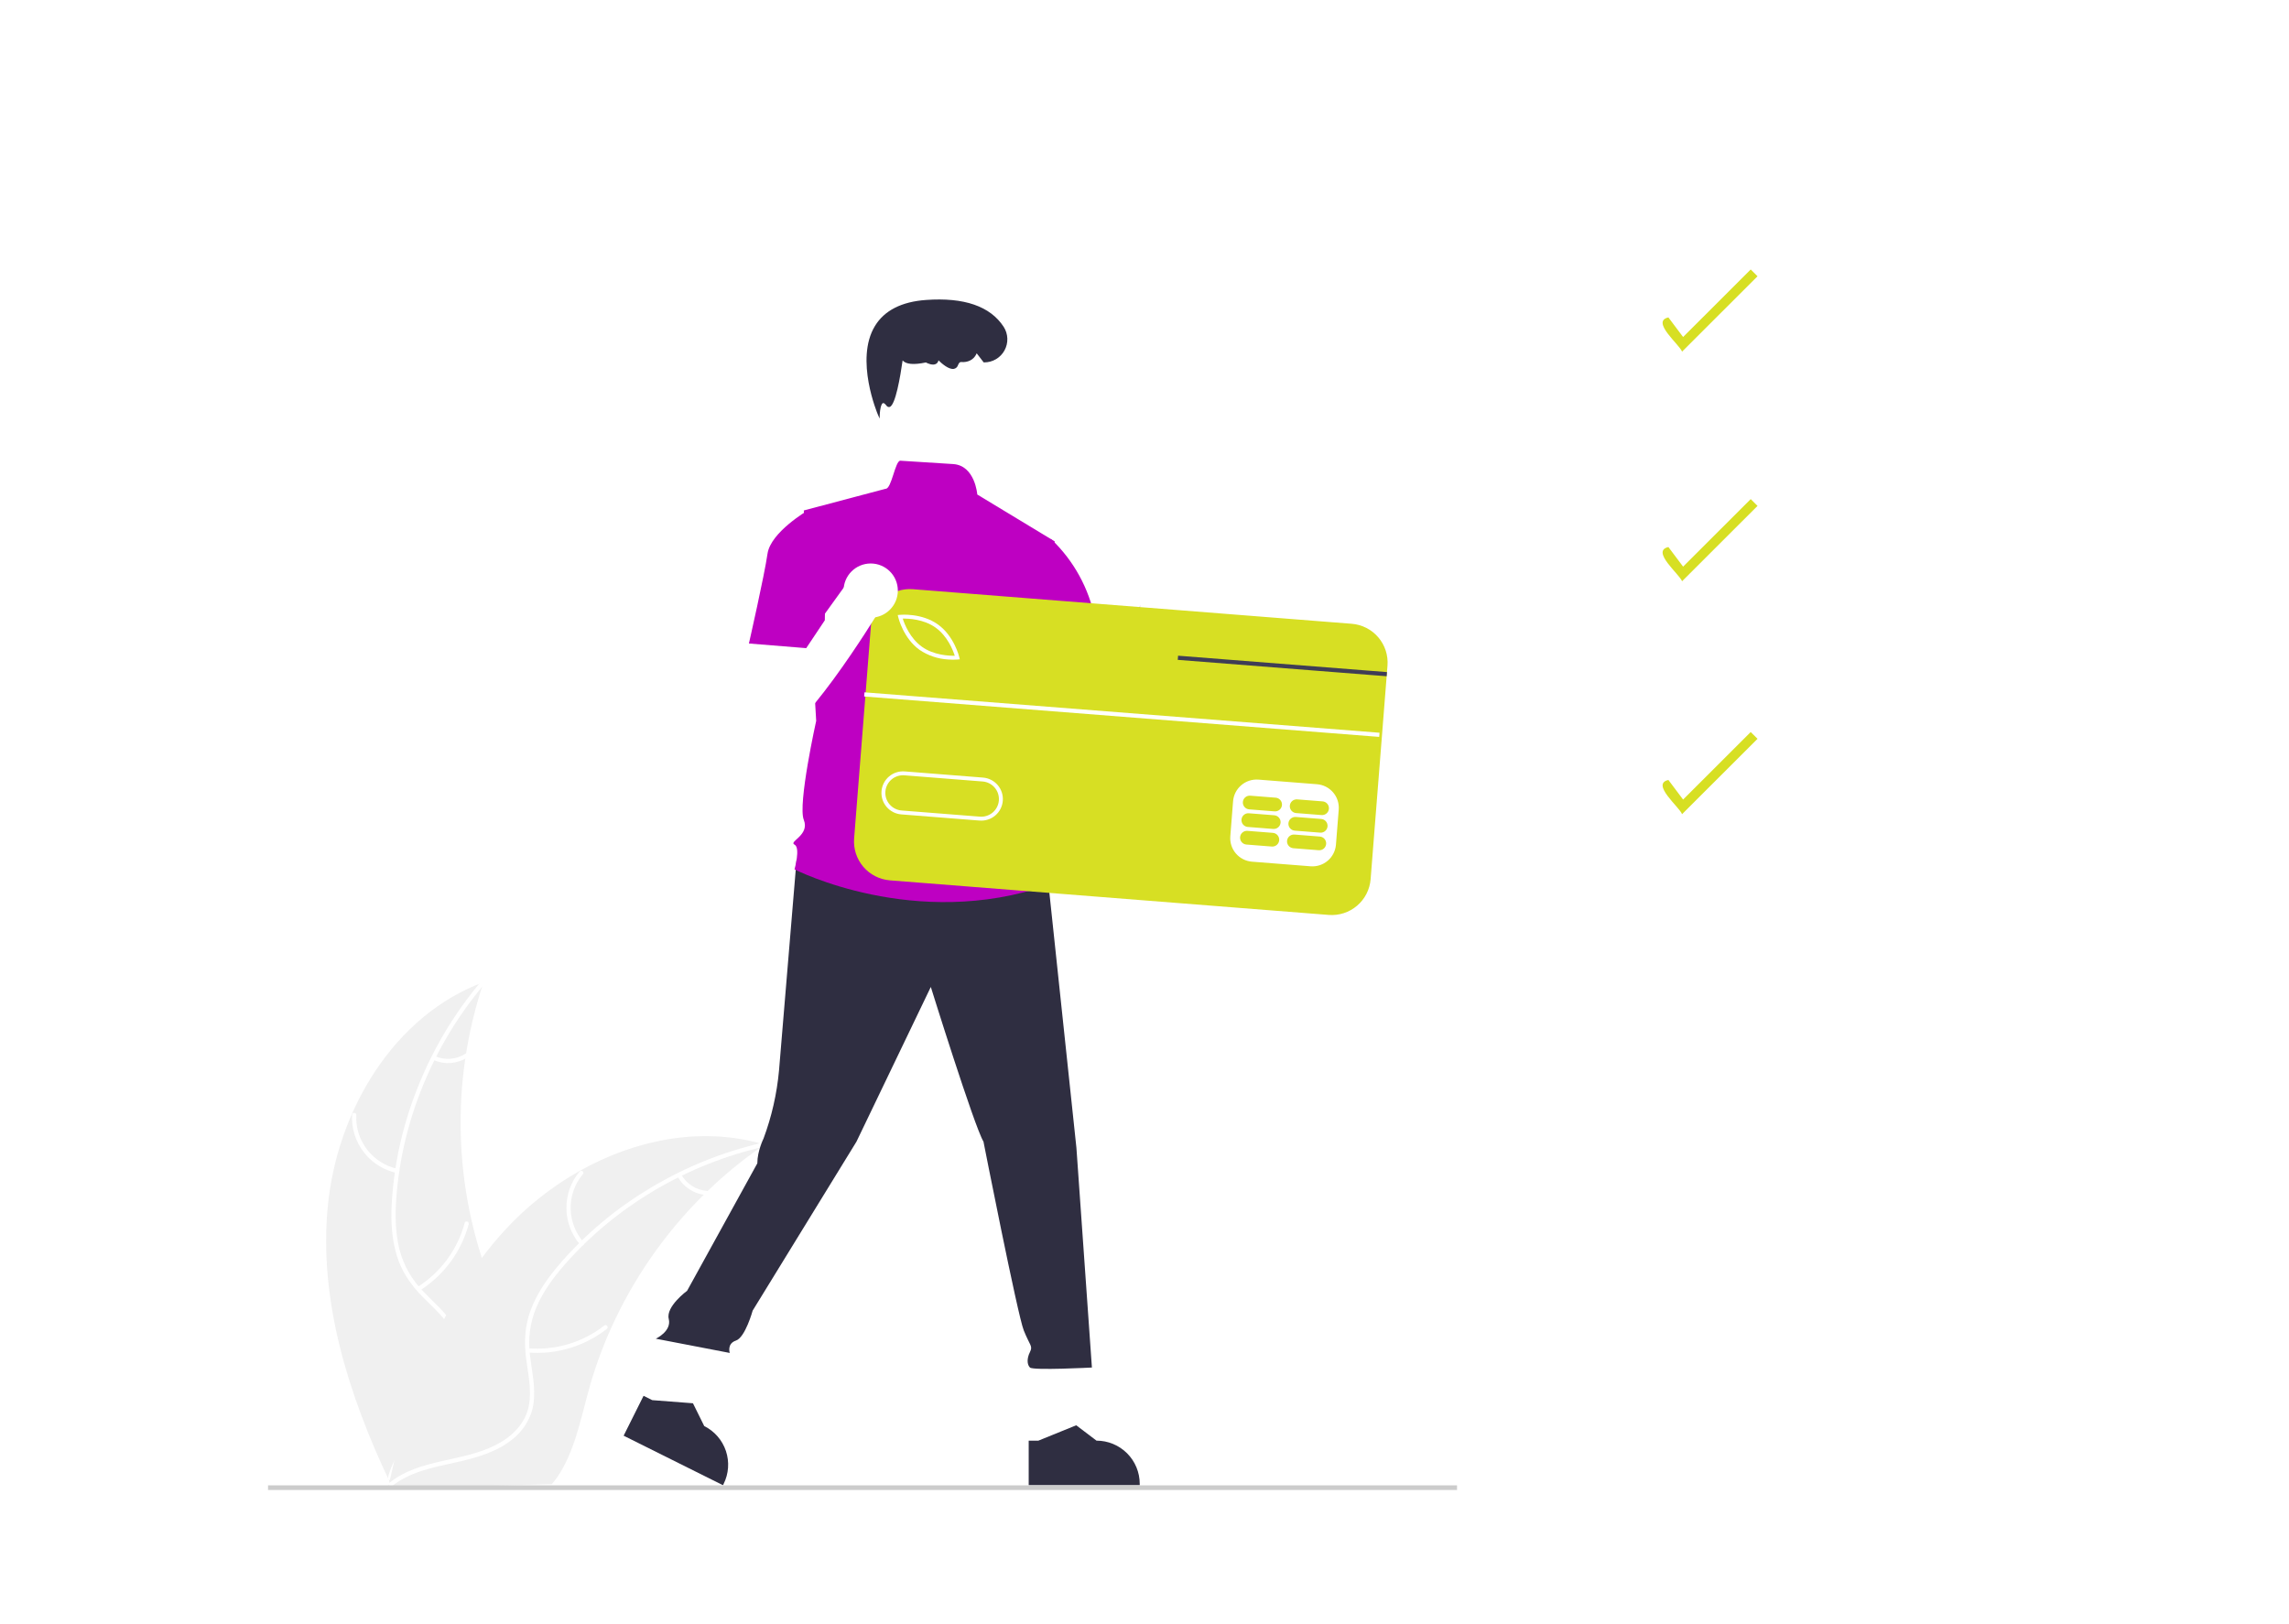 <svg width="854" height="606" viewBox="0 0 854 606" fill="none" xmlns="http://www.w3.org/2000/svg">
<g filter="url(#filter0_d_745_523)">
<rect x="2.5" y="2.5" width="799" height="551" rx="47.5" stroke="white" stroke-width="5" shape-rendering="crispEdges"/>
<g clip-path="url(#clip0_745_523)">
<path d="M72.312 399.977C75.801 364.404 96.888 328.894 130.44 316.473C118.042 353.317 119.089 393.355 133.398 429.502C138.967 443.423 146.612 458.326 142.088 472.62C139.274 481.514 132.002 488.452 123.787 492.886C115.572 497.319 106.384 499.57 97.312 501.777L95.555 503.307C80.218 471.013 68.823 435.551 72.312 399.977Z" fill="#F0F0F0"/>
<path d="M130.793 317.135C111.849 339.471 99.926 367.997 97.841 397.241C97.391 403.564 97.484 410.016 99.026 416.197C100.576 422.209 103.709 427.697 108.1 432.091C112.112 436.27 116.701 440.081 119.626 445.161C122.709 450.516 122.983 456.685 121.12 462.507C118.84 469.63 114.134 475.51 109.332 481.101C104.001 487.308 98.364 493.671 96.24 501.772C95.983 502.753 94.474 502.297 94.731 501.317C98.426 487.223 111.811 478.924 117.965 466.157C120.836 460.199 121.928 453.341 118.93 447.209C116.309 441.847 111.581 437.914 107.482 433.718C103.178 429.312 99.839 424.441 98.03 418.506C96.179 412.435 95.832 405.973 96.119 399.666C96.877 385.371 99.879 371.283 105.018 357.92C110.797 342.635 119.151 328.451 129.719 315.981C130.373 315.209 131.443 316.368 130.793 317.135Z" fill="white"/>
<path d="M98.017 387.7C93.115 386.645 88.747 383.884 85.695 379.91C82.642 375.936 81.103 371.007 81.352 366.004C81.364 365.8 81.455 365.608 81.606 365.47C81.756 365.332 81.955 365.257 82.159 365.262C82.364 365.267 82.558 365.351 82.702 365.496C82.846 365.642 82.927 365.837 82.929 366.041C82.688 370.7 84.122 375.291 86.973 378.986C89.823 382.681 93.901 385.237 98.472 386.192C99.465 386.4 99.004 387.907 98.017 387.7Z" fill="white"/>
<path d="M105.788 430.24C114.449 424.763 120.726 416.226 123.367 406.331C123.627 405.351 125.137 405.807 124.877 406.786C122.11 417.077 115.56 425.948 106.534 431.628C105.673 432.169 104.932 430.778 105.788 430.24Z" fill="white"/>
<path d="M112.299 344.091C114.111 344.894 116.094 345.234 118.07 345.083C120.046 344.931 121.954 344.291 123.621 343.221C124.475 342.669 125.215 344.061 124.367 344.609C122.519 345.783 120.412 346.487 118.229 346.659C116.046 346.832 113.854 346.468 111.844 345.599C111.648 345.533 111.484 345.395 111.386 345.212C111.288 345.03 111.263 344.817 111.317 344.618C111.378 344.418 111.515 344.251 111.699 344.152C111.883 344.054 112.099 344.032 112.299 344.091Z" fill="white"/>
<path d="M235.281 377.12C234.758 377.479 234.235 377.839 233.712 378.212C226.704 383.08 220.105 388.51 213.978 394.446C213.497 394.898 213.016 395.363 212.549 395.827C197.94 410.287 186.146 427.33 177.765 446.091C174.437 453.559 171.683 461.269 169.526 469.155C166.548 480.046 164.187 492.091 157.964 501.098C157.325 502.045 156.629 502.951 155.878 503.812L97.559 505.331C97.425 505.268 97.291 505.218 97.156 505.155L94.83 505.322C94.913 504.908 95.008 504.48 95.091 504.065C95.138 503.825 95.198 503.584 95.245 503.343C95.28 503.182 95.316 503.022 95.339 502.875C95.351 502.822 95.363 502.768 95.375 502.728C95.398 502.581 95.434 502.447 95.458 502.313C95.981 499.919 96.522 497.524 97.081 495.129C97.08 495.115 97.08 495.115 97.093 495.102C101.397 476.861 107.264 458.82 115.685 442.241C115.939 441.742 116.191 441.23 116.471 440.731C120.309 433.279 124.75 426.153 129.749 419.424C132.499 415.748 135.433 412.213 138.54 408.834C146.586 400.117 155.954 392.719 166.301 386.91C186.93 375.333 211.035 370.476 233.564 376.633C234.141 376.791 234.704 376.949 235.281 377.12Z" fill="#F0F0F0"/>
<path d="M235.169 377.862C206.581 384.303 179.868 399.908 160.578 422.004C156.407 426.782 152.593 431.99 150.1 437.852C147.713 443.585 146.907 449.851 147.765 456.001C148.449 461.75 149.816 467.552 149.089 473.368C148.324 479.498 144.825 484.588 139.828 488.116C133.715 492.432 126.413 494.297 119.21 495.873C111.211 497.623 102.876 499.313 96.298 504.504C95.501 505.133 94.57 503.86 95.366 503.233C106.811 494.202 122.501 495.626 135.109 489.133C140.992 486.103 145.997 481.284 147.3 474.585C148.438 468.727 147.034 462.743 146.29 456.927C145.51 450.821 145.779 444.924 147.912 439.097C150.093 433.137 153.711 427.768 157.741 422.905C166.962 411.947 177.85 402.505 190.007 394.925C203.834 386.197 219.054 379.896 235.007 376.295C235.995 376.072 236.15 377.641 235.169 377.862Z" fill="white"/>
<path d="M166.469 414.493C163.19 410.702 161.367 405.871 161.325 400.862C161.283 395.853 163.025 390.992 166.24 387.147C166.893 386.371 168.13 387.349 167.476 388.126C164.476 391.7 162.854 396.228 162.902 400.893C162.951 405.557 164.667 410.051 167.741 413.562C168.408 414.326 167.132 415.252 166.469 414.493Z" fill="white"/>
<path d="M147.034 453.132C157.251 453.968 167.408 450.926 175.48 444.614C176.279 443.988 177.209 445.26 176.411 445.885C167.999 452.438 157.423 455.582 146.793 454.688C145.78 454.603 146.026 453.046 147.034 453.132Z" fill="white"/>
<path d="M204.157 388.262C205.12 389.993 206.498 391.458 208.167 392.525C209.836 393.592 211.745 394.228 213.721 394.377C214.735 394.45 214.487 396.006 213.48 395.934C211.297 395.76 209.19 395.054 207.343 393.879C205.496 392.704 203.965 391.095 202.884 389.193C202.768 389.022 202.72 388.813 202.752 388.609C202.783 388.404 202.892 388.219 203.055 388.092C203.224 387.97 203.435 387.919 203.641 387.951C203.847 387.983 204.033 388.095 204.157 388.262Z" fill="white"/>
<path d="M577.558 81.212C576.688 78.643 565.769 69.913 572.46 68.446L577.946 75.754L603.173 50.555L605.711 53.089L577.558 81.212Z" fill="#D7DF23"/>
<path d="M577.558 166.899C576.688 164.331 565.769 155.601 572.46 154.133L577.946 161.442L603.173 136.242L605.711 138.777L577.558 166.899Z" fill="#D7DF23"/>
<path d="M577.558 253.813C576.688 251.245 565.769 242.515 572.46 241.047L577.946 248.356L603.173 223.156L605.711 225.691L577.558 253.813Z" fill="#D7DF23"/>
<path d="M554.327 183.548C558.627 183.548 562.112 180.067 562.112 175.772C562.112 171.478 558.627 167.996 554.327 167.996C550.028 167.996 546.543 171.478 546.543 175.772C546.543 180.067 550.028 183.548 554.327 183.548Z" fill="white"/>
<path d="M554.327 98.787C558.627 98.787 562.112 95.305 562.112 91.011C562.112 86.716 558.627 83.234 554.327 83.234C550.028 83.234 546.543 86.716 546.543 91.011C546.543 95.305 550.028 98.787 554.327 98.787Z" fill="white"/>
<path d="M754 73.125H628.67V74.68H754V73.125Z" fill="white"/>
<path d="M558.22 273.9C562.519 273.9 566.005 270.419 566.005 266.124C566.005 261.829 562.519 258.348 558.22 258.348C553.921 258.348 550.436 261.829 550.436 266.124C550.436 270.419 553.921 273.9 558.22 273.9Z" fill="white"/>
<path d="M754 158.812H628.67V160.368H754V158.812Z" fill="white"/>
<path d="M754 245.727H628.67V247.282H754V245.727Z" fill="white"/>
<path d="M597.219 265.401H558.297V225.742H584.764V227.297H559.854V263.846H595.662V245.96H597.219V265.401Z" fill="white"/>
<path d="M597.219 178.307H558.297V138.648H584.764V140.204H559.854V176.752H595.662V158.867H597.219V178.307Z" fill="white"/>
<path d="M597.219 89.659H558.297V50H584.764V51.555H559.854V88.103H595.662V70.218H597.219V89.659Z" fill="white"/>
<path d="M343.09 191.348C343.09 191.348 332.687 235.223 345.401 235.223C358.115 235.223 388.167 185.575 388.167 185.575L377.764 172.875L359.093 198.77L358.115 185.575L343.09 191.348Z" fill="#A0616A"/>
<path d="M385.395 187.484C390.984 187.484 395.515 182.958 395.515 177.375C395.515 171.792 390.984 167.266 385.395 167.266C379.806 167.266 375.275 171.792 375.275 177.375C375.275 182.958 379.806 187.484 385.395 187.484Z" fill="white"/>
<path d="M334.271 490.169L347.74 490.169L354.149 438.266L334.268 438.266L334.271 490.169Z" fill="white"/>
<path d="M333.796 504.209L375.219 504.207V503.684C375.219 499.412 373.52 495.316 370.496 492.295C367.473 489.275 363.372 487.578 359.096 487.578H359.095L351.528 481.844L337.411 487.579L333.795 487.579L333.796 504.209Z" fill="#2F2E41"/>
<path d="M189.373 473.383L201.426 479.391L230.362 435.809L212.573 426.941L189.373 473.383Z" fill="white"/>
<path d="M182.672 485.731L219.736 504.208L219.97 503.74C221.88 499.918 222.191 495.495 220.836 491.444C219.481 487.393 216.57 484.045 212.744 482.137L212.743 482.137L208.536 473.631L193.341 472.465L190.105 470.852L182.672 485.731Z" fill="#2F2E41"/>
<path d="M493.6 504.258H50V506H493.6V504.258Z" fill="#CCCCCC"/>
<path d="M247.181 270.942C247.181 270.942 241.798 335.6 240.642 349.455C239.849 358.14 237.906 366.682 234.863 374.856C234.863 374.856 232.551 379.474 232.551 384.092L206.353 431.655C206.353 431.655 198.347 437.533 199.503 442.151C200.658 446.77 194.676 449.54 194.676 449.54L222.265 454.852C222.265 454.852 221.109 451.388 224.577 450.233C228.044 449.079 230.805 439.064 230.805 439.064L269.537 376.01L297.277 318.281C297.277 318.281 313.458 370.237 316.926 376.01C316.926 376.01 329.64 440.667 331.951 446.44C334.263 452.213 335.419 452.213 334.263 454.522C333.107 456.831 333.107 459.14 334.263 460.295C335.419 461.45 357.379 460.295 357.379 460.295L351.6 378.32L341.198 280.18L288.03 264.016L247.181 270.942Z" fill="#2F2E41"/>
<path d="M299.233 116.59C312.638 116.59 323.505 105.735 323.505 92.344C323.505 78.953 312.638 68.098 299.233 68.098C285.828 68.098 274.961 78.953 274.961 92.344C274.961 105.735 285.828 116.59 299.233 116.59Z" fill="white"/>
<path d="M343.509 152.021L314.614 134.534C314.614 134.534 313.813 123.674 305.581 123.163C301.447 122.907 295.245 122.515 285.937 121.915C283.97 121.788 282.642 132.539 280.388 132.393L249.887 140.475L254.511 218.987C254.511 218.987 247.576 250.161 249.887 255.934C252.199 261.707 244.108 264.016 246.42 265.17C248.732 266.325 246.42 274.407 246.42 274.407C246.42 274.407 291.497 297.499 341.197 280.18L336.574 265.17C337.203 263.208 337.321 261.118 336.916 259.098C336.512 257.078 335.598 255.194 334.262 253.625C334.262 253.625 338.885 246.697 333.106 240.924C333.106 240.924 335.418 230.533 329.639 225.915L328.483 209.75L331.95 201.668L343.509 152.021Z" fill="#BE00C2"/>
<path d="M278.172 106.195L277.493 104.621C277.406 104.417 268.822 84.147 276.431 71.643C279.953 65.855 286.357 62.587 295.465 61.931C309.716 60.901 319.47 64.278 324.463 71.961C325.3 73.263 325.771 74.766 325.825 76.312C325.88 77.859 325.516 79.391 324.772 80.749C324.029 82.107 322.933 83.239 321.6 84.027C320.266 84.815 318.745 85.23 317.196 85.228H317.005L314.386 81.831L314.234 82.162C313.286 84.21 311.108 85.332 308.558 85.086C308.125 85.055 307.74 85.429 307.432 86.23C307.328 86.58 307.132 86.895 306.863 87.144C306.595 87.392 306.265 87.563 305.908 87.64C304.024 88.007 301.338 85.636 300.136 84.454C300.089 84.726 299.985 84.985 299.83 85.213C299.675 85.441 299.472 85.634 299.236 85.777C297.969 86.507 295.998 85.553 295.432 85.25C290.924 86.206 288.005 85.951 286.755 84.49C285.907 90.48 284.088 101.263 281.907 101.861C281.679 101.913 281.44 101.891 281.226 101.797C281.011 101.703 280.833 101.544 280.716 101.341C280.191 100.66 279.722 100.32 279.428 100.415C278.719 100.641 278.3 102.975 278.24 104.482L278.172 106.195Z" fill="#2F2E41"/>
<path d="M330.795 153.176L342.325 151.305C350.63 159.276 356.288 169.601 358.535 180.886C362.002 199.359 363.158 202.823 363.158 202.823L335.418 209.751L320.393 180.886L330.795 153.176Z" fill="#BE00C2"/>
<path d="M279.633 177.203L272.508 267.434L454.342 281.762L461.467 191.532L279.633 177.203Z" fill="white"/>
<path d="M299.059 184.195C294.609 181.021 288.959 180.791 286.801 180.837C287.459 182.89 289.505 188.155 293.955 191.331C298.416 194.513 304.059 194.736 306.214 194.692C305.555 192.639 303.509 187.372 299.059 184.195Z" fill="#D7DF23"/>
<path d="M316.614 241.61L287.417 239.309C286.554 239.241 285.686 239.344 284.863 239.611C284.04 239.878 283.278 240.304 282.62 240.865C281.961 241.427 281.42 242.112 281.027 242.882C280.634 243.652 280.397 244.492 280.329 245.354C280.261 246.216 280.363 247.083 280.631 247.905C280.898 248.727 281.325 249.489 281.887 250.146C282.449 250.804 283.135 251.344 283.906 251.737C284.677 252.129 285.517 252.366 286.38 252.434L315.578 254.735C317.32 254.872 319.045 254.313 320.375 253.179C321.704 252.045 322.528 250.431 322.665 248.69C322.803 246.95 322.242 245.226 321.107 243.898C319.973 242.571 318.356 241.747 316.614 241.61Z" fill="#D7DF23"/>
<path d="M454.298 182.762L290.598 169.861C288.694 169.711 286.779 169.938 284.963 170.527C283.146 171.117 281.464 172.058 280.011 173.297C278.559 174.536 277.365 176.049 276.498 177.749C275.631 179.449 275.108 181.303 274.958 183.205L268.662 262.872C268.359 266.714 269.597 270.52 272.102 273.451C274.607 276.382 278.175 278.199 282.021 278.503L445.722 291.404C447.626 291.554 449.541 291.328 451.357 290.738C453.174 290.149 454.856 289.207 456.308 287.968C457.761 286.729 458.955 285.217 459.822 283.517C460.689 281.817 461.212 279.963 461.362 278.061L467.345 202.34L467.465 200.793L467.656 198.386C467.806 196.484 467.579 194.571 466.989 192.756C466.399 190.942 465.457 189.261 464.216 187.81C462.976 186.359 461.462 185.167 459.76 184.301C458.058 183.435 456.202 182.912 454.298 182.762ZM449.464 252.077L448.427 265.202C448.238 267.52 447.137 269.669 445.366 271.179C443.595 272.689 441.297 273.437 438.975 273.259L417.075 271.535C414.754 271.346 412.603 270.246 411.092 268.477C409.581 266.708 408.832 264.413 409.01 262.094L410.047 248.969C410.237 246.651 411.338 244.502 413.109 242.993C414.88 241.483 417.177 240.735 419.499 240.912L441.391 242.638C443.712 242.828 445.863 243.927 447.375 245.695C448.888 247.464 449.639 249.758 449.464 252.077ZM278.88 245.233C279.05 243.109 280.056 241.14 281.678 239.756C283.3 238.372 285.405 237.688 287.532 237.853L316.728 240.155C317.783 240.237 318.811 240.525 319.754 241.003C320.697 241.482 321.537 242.141 322.225 242.944C322.913 243.747 323.435 244.677 323.763 245.682C324.091 246.686 324.217 247.746 324.135 248.799C324.053 249.853 323.763 250.88 323.284 251.821C322.804 252.763 322.143 253.601 321.339 254.288C320.535 254.974 319.603 255.496 318.597 255.822C317.591 256.149 316.53 256.274 315.476 256.191L315.461 256.195L286.264 253.893C285.21 253.81 284.182 253.52 283.24 253.039C282.298 252.559 281.46 251.897 280.774 251.093C280.088 250.289 279.568 249.357 279.243 248.352C278.918 247.346 278.795 246.286 278.88 245.233ZM285.13 180.316L284.931 179.5L285.771 179.424C286.099 179.388 293.865 178.692 299.911 183.006C305.957 187.32 307.811 194.888 307.891 195.205L308.083 196.023L307.245 196.107C306.056 196.195 304.861 196.188 303.673 196.084C299.893 195.863 296.243 194.631 293.103 192.517C287.057 188.204 285.203 180.635 285.13 180.316Z" fill="#D7DF23"/>
<path d="M424.903 260.783L415.414 260.035C414.737 259.983 414.067 260.201 413.551 260.642C413.035 261.083 412.716 261.71 412.662 262.386C412.609 263.062 412.826 263.732 413.267 264.248C413.707 264.764 414.334 265.084 415.011 265.139L424.5 265.887C425.177 265.939 425.847 265.721 426.363 265.28C426.879 264.839 427.198 264.212 427.252 263.536C427.305 262.86 427.088 262.19 426.647 261.674C426.207 261.158 425.58 260.837 424.903 260.783Z" fill="#D7DF23"/>
<path d="M442.423 262.161L432.934 261.414C432.257 261.362 431.588 261.581 431.072 262.021C430.557 262.462 430.237 263.089 430.184 263.765C430.13 264.441 430.347 265.11 430.787 265.626C431.227 266.142 431.854 266.463 432.531 266.518L442.02 267.266C442.696 267.317 443.366 267.099 443.881 266.658C444.397 266.217 444.716 265.59 444.77 264.914C444.823 264.239 444.606 263.569 444.166 263.053C443.726 262.537 443.099 262.216 442.423 262.161Z" fill="#D7DF23"/>
<path d="M425.423 254.22L415.934 253.472C415.257 253.421 414.588 253.639 414.072 254.08C413.557 254.521 413.237 255.148 413.184 255.824C413.13 256.499 413.347 257.169 413.787 257.685C414.227 258.201 414.854 258.521 415.531 258.576L425.02 259.324C425.697 259.376 426.367 259.158 426.883 258.717C427.399 258.276 427.718 257.649 427.772 256.973C427.825 256.297 427.608 255.627 427.167 255.111C426.727 254.595 426.1 254.275 425.423 254.22Z" fill="#D7DF23"/>
<path d="M442.94 255.599L433.451 254.851C432.774 254.799 432.104 255.018 431.588 255.458C431.072 255.899 430.753 256.526 430.699 257.202C430.646 257.878 430.863 258.548 431.304 259.064C431.744 259.58 432.371 259.901 433.048 259.955L442.537 260.703C443.214 260.755 443.884 260.537 444.4 260.096C444.916 259.655 445.236 259.028 445.289 258.352C445.342 257.676 445.125 257.006 444.685 256.49C444.244 255.974 443.617 255.654 442.94 255.599Z" fill="#D7DF23"/>
<path d="M425.94 247.658L416.451 246.91C415.774 246.858 415.104 247.076 414.588 247.517C414.072 247.958 413.753 248.585 413.699 249.261C413.646 249.937 413.863 250.607 414.304 251.123C414.744 251.639 415.371 251.96 416.048 252.014L425.537 252.762C426.214 252.813 426.883 252.595 427.399 252.154C427.914 251.713 428.234 251.086 428.287 250.411C428.341 249.735 428.124 249.065 427.684 248.549C427.244 248.033 426.617 247.713 425.94 247.658Z" fill="#D7DF23"/>
<path d="M443.458 249.036L433.969 248.289C433.292 248.237 432.623 248.456 432.107 248.896C431.592 249.337 431.272 249.964 431.219 250.64C431.166 251.316 431.383 251.985 431.823 252.501C432.263 253.017 432.89 253.338 433.566 253.393L443.055 254.141C443.732 254.192 444.401 253.974 444.917 253.533C445.432 253.092 445.752 252.465 445.805 251.789C445.858 251.114 445.641 250.444 445.201 249.928C444.761 249.412 444.134 249.091 443.458 249.036Z" fill="#D7DF23"/>
<path d="M272.524 208.344L272.402 209.895L464.565 224.974L464.687 223.423L272.524 208.344Z" fill="white"/>
<path d="M467.465 200.793L467.344 202.34L460.656 201.816L389.402 196.225L389.531 194.676L460.777 200.268L467.465 200.793Z" fill="#3F3D56"/>
<path d="M232.551 184.352C232.551 184.352 222.148 228.226 234.862 228.226C247.576 228.226 277.627 178.579 277.627 178.579L267.225 165.879L248.554 191.774L247.576 178.579L232.551 184.352Z" fill="white"/>
<path d="M274.854 180.484C280.443 180.484 284.974 175.958 284.974 170.375C284.974 164.792 280.443 160.266 274.854 160.266C269.265 160.266 264.734 164.792 264.734 170.375C264.734 175.958 269.265 180.484 274.854 180.484Z" fill="white"/>
<path d="M258.308 147.404L251.373 140.477C251.373 140.477 237.503 148.559 236.347 156.641C235.191 164.723 229.412 190.124 229.412 190.124L250.795 191.856L257.73 181.464L258.308 147.404Z" fill="#BE00C2"/>
</g>
</g>
<defs>
<filter id="filter0_d_745_523" x="0" y="0" width="854" height="606" filterUnits="userSpaceOnUse" color-interpolation-filters="sRGB">
<feFlood flood-opacity="0" result="BackgroundImageFix"/>
<feColorMatrix in="SourceAlpha" type="matrix" values="0 0 0 0 0 0 0 0 0 0 0 0 0 0 0 0 0 0 127 0" result="hardAlpha"/>
<feOffset dx="50" dy="50"/>
<feComposite in2="hardAlpha" operator="out"/>
<feColorMatrix type="matrix" values="0 0 0 0 0.843 0 0 0 0 0.875 0 0 0 0 0.137 0 0 0 1 0"/>
<feBlend mode="normal" in2="BackgroundImageFix" result="effect1_dropShadow_745_523"/>
<feBlend mode="normal" in="SourceGraphic" in2="effect1_dropShadow_745_523" result="shape"/>
</filter>
<clipPath id="clip0_745_523">
<rect width="704" height="456" fill="white" transform="translate(50 50)"/>
</clipPath>
</defs>
</svg>
